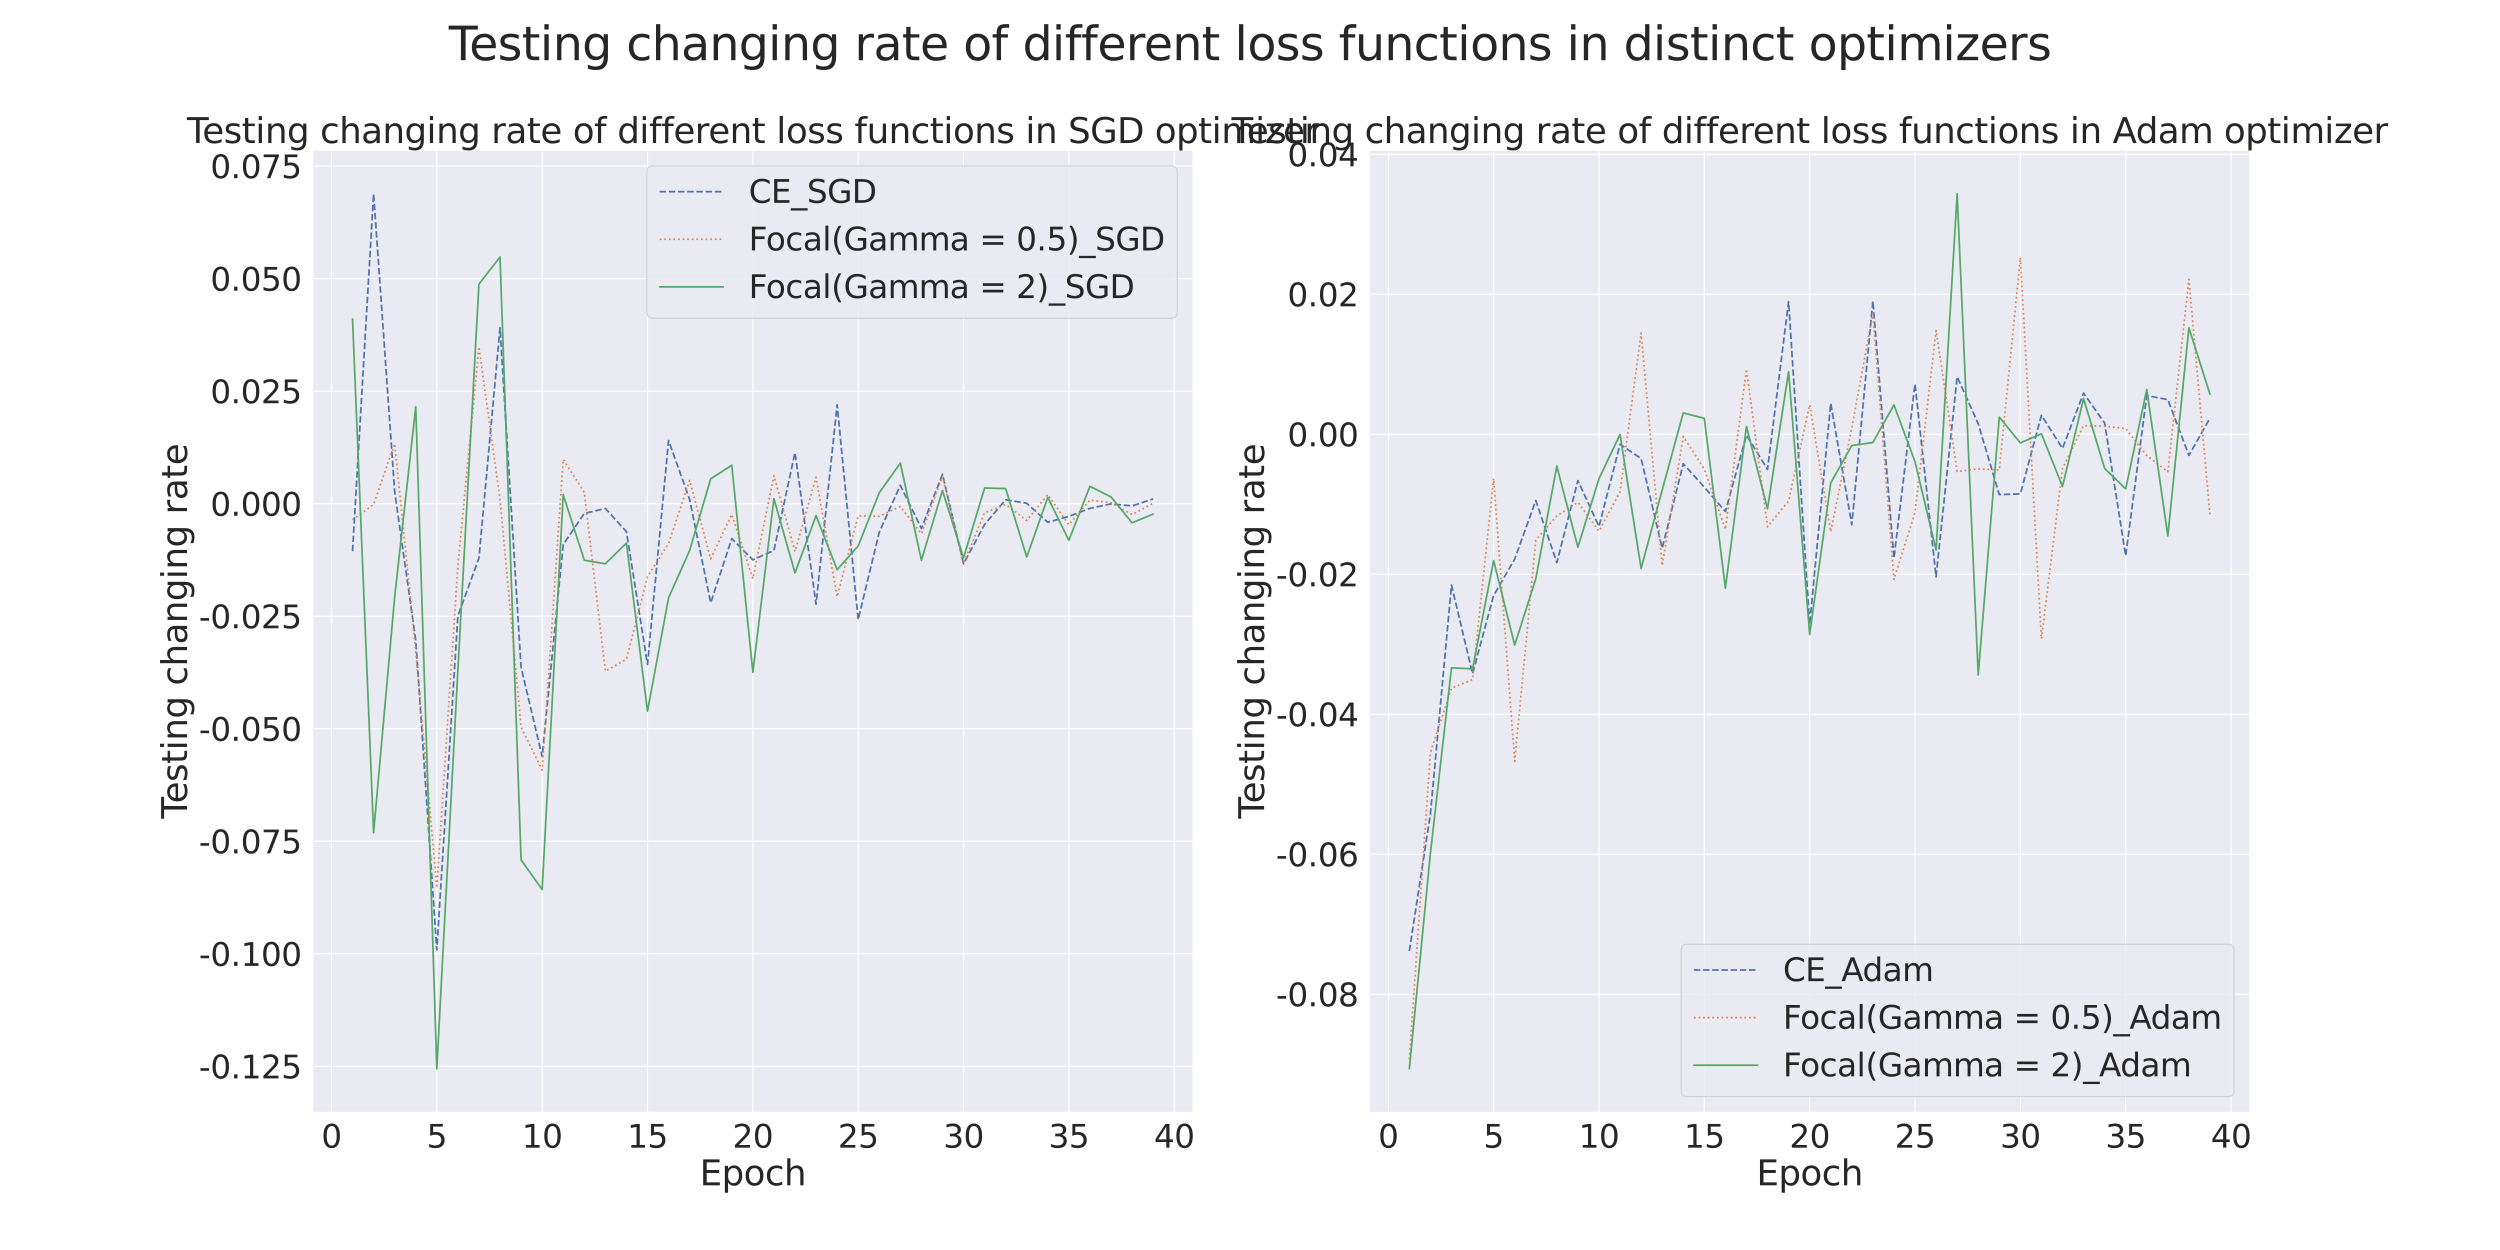 <?xml version="1.0" encoding="utf-8" standalone="no"?>
<!DOCTYPE svg PUBLIC "-//W3C//DTD SVG 1.1//EN"
  "http://www.w3.org/Graphics/SVG/1.1/DTD/svg11.dtd">
<svg xmlns:xlink="http://www.w3.org/1999/xlink" width="2160pt" height="1080pt" viewBox="0 0 2160 1080" xmlns="http://www.w3.org/2000/svg" version="1.1">
 <defs>
  <style type="text/css">*{stroke-linejoin: round; stroke-linecap: butt}</style>
 </defs>
 <g id="figure_1">
  <g id="patch_1">
   <path d="M 0 1080 
L 2160 1080 
L 2160 0 
L 0 0 
z
" style="fill: #ffffff"/>
  </g>
  <g id="axes_1">
   <g id="patch_2">
    <path d="M 270 961.2 
L 1030.909 961.2 
L 1030.909 129.6 
L 270 129.6 
z
" style="fill: #eaeaf2"/>
   </g>
   <g id="matplotlib.axis_1">
    <g id="xtick_1">
     <g id="line2d_1">
      <path d="M 286.383 961.2 
L 286.383 129.6 
" clip-path="url(#p10cb44ce99)" style="fill: none; stroke: #ffffff; stroke-linecap: round"/>
     </g>
     <g id="text_1">
      <!-- 0 -->
      <g style="fill: #262626" transform="translate(277.635 991.596) scale(0.275 -0.275)">
       <defs>
        <path id="DejaVuSans-30" d="M 2034 4250 
Q 1547 4250 1301 3770 
Q 1056 3291 1056 2328 
Q 1056 1369 1301 889 
Q 1547 409 2034 409 
Q 2525 409 2770 889 
Q 3016 1369 3016 2328 
Q 3016 3291 2770 3770 
Q 2525 4250 2034 4250 
z
M 2034 4750 
Q 2819 4750 3233 4129 
Q 3647 3509 3647 2328 
Q 3647 1150 3233 529 
Q 2819 -91 2034 -91 
Q 1250 -91 836 529 
Q 422 1150 422 2328 
Q 422 3509 836 4129 
Q 1250 4750 2034 4750 
z
" transform="scale(0.016)"/>
       </defs>
       <use xlink:href="#DejaVuSans-30"/>
      </g>
     </g>
    </g>
    <g id="xtick_2">
     <g id="line2d_2">
      <path d="M 377.401 961.2 
L 377.401 129.6 
" clip-path="url(#p10cb44ce99)" style="fill: none; stroke: #ffffff; stroke-linecap: round"/>
     </g>
     <g id="text_2">
      <!-- 5 -->
      <g style="fill: #262626" transform="translate(368.653 991.596) scale(0.275 -0.275)">
       <defs>
        <path id="DejaVuSans-35" d="M 691 4666 
L 3169 4666 
L 3169 4134 
L 1269 4134 
L 1269 2991 
Q 1406 3038 1543 3061 
Q 1681 3084 1819 3084 
Q 2600 3084 3056 2656 
Q 3513 2228 3513 1497 
Q 3513 744 3044 326 
Q 2575 -91 1722 -91 
Q 1428 -91 1123 -41 
Q 819 9 494 109 
L 494 744 
Q 775 591 1075 516 
Q 1375 441 1709 441 
Q 2250 441 2565 725 
Q 2881 1009 2881 1497 
Q 2881 1984 2565 2268 
Q 2250 2553 1709 2553 
Q 1456 2553 1204 2497 
Q 953 2441 691 2322 
L 691 4666 
z
" transform="scale(0.016)"/>
       </defs>
       <use xlink:href="#DejaVuSans-35"/>
      </g>
     </g>
    </g>
    <g id="xtick_3">
     <g id="line2d_3">
      <path d="M 468.419 961.2 
L 468.419 129.6 
" clip-path="url(#p10cb44ce99)" style="fill: none; stroke: #ffffff; stroke-linecap: round"/>
     </g>
     <g id="text_3">
      <!-- 10 -->
      <g style="fill: #262626" transform="translate(450.922 991.596) scale(0.275 -0.275)">
       <defs>
        <path id="DejaVuSans-31" d="M 794 531 
L 1825 531 
L 1825 4091 
L 703 3866 
L 703 4441 
L 1819 4666 
L 2450 4666 
L 2450 531 
L 3481 531 
L 3481 0 
L 794 0 
L 794 531 
z
" transform="scale(0.016)"/>
       </defs>
       <use xlink:href="#DejaVuSans-31"/>
       <use xlink:href="#DejaVuSans-30" x="63.623"/>
      </g>
     </g>
    </g>
    <g id="xtick_4">
     <g id="line2d_4">
      <path d="M 559.437 961.2 
L 559.437 129.6 
" clip-path="url(#p10cb44ce99)" style="fill: none; stroke: #ffffff; stroke-linecap: round"/>
     </g>
     <g id="text_4">
      <!-- 15 -->
      <g style="fill: #262626" transform="translate(541.94 991.596) scale(0.275 -0.275)">
       <use xlink:href="#DejaVuSans-31"/>
       <use xlink:href="#DejaVuSans-35" x="63.623"/>
      </g>
     </g>
    </g>
    <g id="xtick_5">
     <g id="line2d_5">
      <path d="M 650.455 961.2 
L 650.455 129.6 
" clip-path="url(#p10cb44ce99)" style="fill: none; stroke: #ffffff; stroke-linecap: round"/>
     </g>
     <g id="text_5">
      <!-- 20 -->
      <g style="fill: #262626" transform="translate(632.958 991.596) scale(0.275 -0.275)">
       <defs>
        <path id="DejaVuSans-32" d="M 1228 531 
L 3431 531 
L 3431 0 
L 469 0 
L 469 531 
Q 828 903 1448 1529 
Q 2069 2156 2228 2338 
Q 2531 2678 2651 2914 
Q 2772 3150 2772 3378 
Q 2772 3750 2511 3984 
Q 2250 4219 1831 4219 
Q 1534 4219 1204 4116 
Q 875 4013 500 3803 
L 500 4441 
Q 881 4594 1212 4672 
Q 1544 4750 1819 4750 
Q 2544 4750 2975 4387 
Q 3406 4025 3406 3419 
Q 3406 3131 3298 2873 
Q 3191 2616 2906 2266 
Q 2828 2175 2409 1742 
Q 1991 1309 1228 531 
z
" transform="scale(0.016)"/>
       </defs>
       <use xlink:href="#DejaVuSans-32"/>
       <use xlink:href="#DejaVuSans-30" x="63.623"/>
      </g>
     </g>
    </g>
    <g id="xtick_6">
     <g id="line2d_6">
      <path d="M 741.472 961.2 
L 741.472 129.6 
" clip-path="url(#p10cb44ce99)" style="fill: none; stroke: #ffffff; stroke-linecap: round"/>
     </g>
     <g id="text_6">
      <!-- 25 -->
      <g style="fill: #262626" transform="translate(723.976 991.596) scale(0.275 -0.275)">
       <use xlink:href="#DejaVuSans-32"/>
       <use xlink:href="#DejaVuSans-35" x="63.623"/>
      </g>
     </g>
    </g>
    <g id="xtick_7">
     <g id="line2d_7">
      <path d="M 832.49 961.2 
L 832.49 129.6 
" clip-path="url(#p10cb44ce99)" style="fill: none; stroke: #ffffff; stroke-linecap: round"/>
     </g>
     <g id="text_7">
      <!-- 30 -->
      <g style="fill: #262626" transform="translate(814.993 991.596) scale(0.275 -0.275)">
       <defs>
        <path id="DejaVuSans-33" d="M 2597 2516 
Q 3050 2419 3304 2112 
Q 3559 1806 3559 1356 
Q 3559 666 3084 287 
Q 2609 -91 1734 -91 
Q 1441 -91 1130 -33 
Q 819 25 488 141 
L 488 750 
Q 750 597 1062 519 
Q 1375 441 1716 441 
Q 2309 441 2620 675 
Q 2931 909 2931 1356 
Q 2931 1769 2642 2001 
Q 2353 2234 1838 2234 
L 1294 2234 
L 1294 2753 
L 1863 2753 
Q 2328 2753 2575 2939 
Q 2822 3125 2822 3475 
Q 2822 3834 2567 4026 
Q 2313 4219 1838 4219 
Q 1578 4219 1281 4162 
Q 984 4106 628 3988 
L 628 4550 
Q 988 4650 1302 4700 
Q 1616 4750 1894 4750 
Q 2613 4750 3031 4423 
Q 3450 4097 3450 3541 
Q 3450 3153 3228 2886 
Q 3006 2619 2597 2516 
z
" transform="scale(0.016)"/>
       </defs>
       <use xlink:href="#DejaVuSans-33"/>
       <use xlink:href="#DejaVuSans-30" x="63.623"/>
      </g>
     </g>
    </g>
    <g id="xtick_8">
     <g id="line2d_8">
      <path d="M 923.508 961.2 
L 923.508 129.6 
" clip-path="url(#p10cb44ce99)" style="fill: none; stroke: #ffffff; stroke-linecap: round"/>
     </g>
     <g id="text_8">
      <!-- 35 -->
      <g style="fill: #262626" transform="translate(906.011 991.596) scale(0.275 -0.275)">
       <use xlink:href="#DejaVuSans-33"/>
       <use xlink:href="#DejaVuSans-35" x="63.623"/>
      </g>
     </g>
    </g>
    <g id="xtick_9">
     <g id="line2d_9">
      <path d="M 1014.526 961.2 
L 1014.526 129.6 
" clip-path="url(#p10cb44ce99)" style="fill: none; stroke: #ffffff; stroke-linecap: round"/>
     </g>
     <g id="text_9">
      <!-- 40 -->
      <g style="fill: #262626" transform="translate(997.029 991.596) scale(0.275 -0.275)">
       <defs>
        <path id="DejaVuSans-34" d="M 2419 4116 
L 825 1625 
L 2419 1625 
L 2419 4116 
z
M 2253 4666 
L 3047 4666 
L 3047 1625 
L 3713 1625 
L 3713 1100 
L 3047 1100 
L 3047 0 
L 2419 0 
L 2419 1100 
L 313 1100 
L 313 1709 
L 2253 4666 
z
" transform="scale(0.016)"/>
       </defs>
       <use xlink:href="#DejaVuSans-34"/>
       <use xlink:href="#DejaVuSans-30" x="63.623"/>
      </g>
     </g>
    </g>
    <g id="text_10">
     <!-- Epoch -->
     <g style="fill: #262626" transform="translate(604.522 1024.11) scale(0.3 -0.3)">
      <defs>
       <path id="DejaVuSans-45" d="M 628 4666 
L 3578 4666 
L 3578 4134 
L 1259 4134 
L 1259 2753 
L 3481 2753 
L 3481 2222 
L 1259 2222 
L 1259 531 
L 3634 531 
L 3634 0 
L 628 0 
L 628 4666 
z
" transform="scale(0.016)"/>
       <path id="DejaVuSans-70" d="M 1159 525 
L 1159 -1331 
L 581 -1331 
L 581 3500 
L 1159 3500 
L 1159 2969 
Q 1341 3281 1617 3432 
Q 1894 3584 2278 3584 
Q 2916 3584 3314 3078 
Q 3713 2572 3713 1747 
Q 3713 922 3314 415 
Q 2916 -91 2278 -91 
Q 1894 -91 1617 61 
Q 1341 213 1159 525 
z
M 3116 1747 
Q 3116 2381 2855 2742 
Q 2594 3103 2138 3103 
Q 1681 3103 1420 2742 
Q 1159 2381 1159 1747 
Q 1159 1113 1420 752 
Q 1681 391 2138 391 
Q 2594 391 2855 752 
Q 3116 1113 3116 1747 
z
" transform="scale(0.016)"/>
       <path id="DejaVuSans-6f" d="M 1959 3097 
Q 1497 3097 1228 2736 
Q 959 2375 959 1747 
Q 959 1119 1226 758 
Q 1494 397 1959 397 
Q 2419 397 2687 759 
Q 2956 1122 2956 1747 
Q 2956 2369 2687 2733 
Q 2419 3097 1959 3097 
z
M 1959 3584 
Q 2709 3584 3137 3096 
Q 3566 2609 3566 1747 
Q 3566 888 3137 398 
Q 2709 -91 1959 -91 
Q 1206 -91 779 398 
Q 353 888 353 1747 
Q 353 2609 779 3096 
Q 1206 3584 1959 3584 
z
" transform="scale(0.016)"/>
       <path id="DejaVuSans-63" d="M 3122 3366 
L 3122 2828 
Q 2878 2963 2633 3030 
Q 2388 3097 2138 3097 
Q 1578 3097 1268 2742 
Q 959 2388 959 1747 
Q 959 1106 1268 751 
Q 1578 397 2138 397 
Q 2388 397 2633 464 
Q 2878 531 3122 666 
L 3122 134 
Q 2881 22 2623 -34 
Q 2366 -91 2075 -91 
Q 1284 -91 818 406 
Q 353 903 353 1747 
Q 353 2603 823 3093 
Q 1294 3584 2113 3584 
Q 2378 3584 2631 3529 
Q 2884 3475 3122 3366 
z
" transform="scale(0.016)"/>
       <path id="DejaVuSans-68" d="M 3513 2113 
L 3513 0 
L 2938 0 
L 2938 2094 
Q 2938 2591 2744 2837 
Q 2550 3084 2163 3084 
Q 1697 3084 1428 2787 
Q 1159 2491 1159 1978 
L 1159 0 
L 581 0 
L 581 4863 
L 1159 4863 
L 1159 2956 
Q 1366 3272 1645 3428 
Q 1925 3584 2291 3584 
Q 2894 3584 3203 3211 
Q 3513 2838 3513 2113 
z
" transform="scale(0.016)"/>
      </defs>
      <use xlink:href="#DejaVuSans-45"/>
      <use xlink:href="#DejaVuSans-70" x="63.184"/>
      <use xlink:href="#DejaVuSans-6f" x="126.66"/>
      <use xlink:href="#DejaVuSans-63" x="187.842"/>
      <use xlink:href="#DejaVuSans-68" x="242.822"/>
     </g>
    </g>
   </g>
   <g id="matplotlib.axis_2">
    <g id="ytick_1">
     <g id="line2d_10">
      <path d="M 270 921.288 
L 1030.909 921.288 
" clip-path="url(#p10cb44ce99)" style="fill: none; stroke: #ffffff; stroke-linecap: round"/>
     </g>
     <g id="text_11">
      <!-- -0.125 -->
      <g style="fill: #262626" transform="translate(171.851 931.736) scale(0.275 -0.275)">
       <defs>
        <path id="DejaVuSans-2d" d="M 313 2009 
L 1997 2009 
L 1997 1497 
L 313 1497 
L 313 2009 
z
" transform="scale(0.016)"/>
        <path id="DejaVuSans-2e" d="M 684 794 
L 1344 794 
L 1344 0 
L 684 0 
L 684 794 
z
" transform="scale(0.016)"/>
       </defs>
       <use xlink:href="#DejaVuSans-2d"/>
       <use xlink:href="#DejaVuSans-30" x="36.084"/>
       <use xlink:href="#DejaVuSans-2e" x="99.707"/>
       <use xlink:href="#DejaVuSans-31" x="131.494"/>
       <use xlink:href="#DejaVuSans-32" x="195.117"/>
       <use xlink:href="#DejaVuSans-35" x="258.74"/>
      </g>
     </g>
    </g>
    <g id="ytick_2">
     <g id="line2d_11">
      <path d="M 270 824.066 
L 1030.909 824.066 
" clip-path="url(#p10cb44ce99)" style="fill: none; stroke: #ffffff; stroke-linecap: round"/>
     </g>
     <g id="text_12">
      <!-- -0.100 -->
      <g style="fill: #262626" transform="translate(171.851 834.514) scale(0.275 -0.275)">
       <use xlink:href="#DejaVuSans-2d"/>
       <use xlink:href="#DejaVuSans-30" x="36.084"/>
       <use xlink:href="#DejaVuSans-2e" x="99.707"/>
       <use xlink:href="#DejaVuSans-31" x="131.494"/>
       <use xlink:href="#DejaVuSans-30" x="195.117"/>
       <use xlink:href="#DejaVuSans-30" x="258.74"/>
      </g>
     </g>
    </g>
    <g id="ytick_3">
     <g id="line2d_12">
      <path d="M 270 726.845 
L 1030.909 726.845 
" clip-path="url(#p10cb44ce99)" style="fill: none; stroke: #ffffff; stroke-linecap: round"/>
     </g>
     <g id="text_13">
      <!-- -0.075 -->
      <g style="fill: #262626" transform="translate(171.851 737.293) scale(0.275 -0.275)">
       <defs>
        <path id="DejaVuSans-37" d="M 525 4666 
L 3525 4666 
L 3525 4397 
L 1831 0 
L 1172 0 
L 2766 4134 
L 525 4134 
L 525 4666 
z
" transform="scale(0.016)"/>
       </defs>
       <use xlink:href="#DejaVuSans-2d"/>
       <use xlink:href="#DejaVuSans-30" x="36.084"/>
       <use xlink:href="#DejaVuSans-2e" x="99.707"/>
       <use xlink:href="#DejaVuSans-30" x="131.494"/>
       <use xlink:href="#DejaVuSans-37" x="195.117"/>
       <use xlink:href="#DejaVuSans-35" x="258.74"/>
      </g>
     </g>
    </g>
    <g id="ytick_4">
     <g id="line2d_13">
      <path d="M 270 629.623 
L 1030.909 629.623 
" clip-path="url(#p10cb44ce99)" style="fill: none; stroke: #ffffff; stroke-linecap: round"/>
     </g>
     <g id="text_14">
      <!-- -0.050 -->
      <g style="fill: #262626" transform="translate(171.851 640.071) scale(0.275 -0.275)">
       <use xlink:href="#DejaVuSans-2d"/>
       <use xlink:href="#DejaVuSans-30" x="36.084"/>
       <use xlink:href="#DejaVuSans-2e" x="99.707"/>
       <use xlink:href="#DejaVuSans-30" x="131.494"/>
       <use xlink:href="#DejaVuSans-35" x="195.117"/>
       <use xlink:href="#DejaVuSans-30" x="258.74"/>
      </g>
     </g>
    </g>
    <g id="ytick_5">
     <g id="line2d_14">
      <path d="M 270 532.402 
L 1030.909 532.402 
" clip-path="url(#p10cb44ce99)" style="fill: none; stroke: #ffffff; stroke-linecap: round"/>
     </g>
     <g id="text_15">
      <!-- -0.025 -->
      <g style="fill: #262626" transform="translate(171.851 542.85) scale(0.275 -0.275)">
       <use xlink:href="#DejaVuSans-2d"/>
       <use xlink:href="#DejaVuSans-30" x="36.084"/>
       <use xlink:href="#DejaVuSans-2e" x="99.707"/>
       <use xlink:href="#DejaVuSans-30" x="131.494"/>
       <use xlink:href="#DejaVuSans-32" x="195.117"/>
       <use xlink:href="#DejaVuSans-35" x="258.74"/>
      </g>
     </g>
    </g>
    <g id="ytick_6">
     <g id="line2d_15">
      <path d="M 270 435.18 
L 1030.909 435.18 
" clip-path="url(#p10cb44ce99)" style="fill: none; stroke: #ffffff; stroke-linecap: round"/>
     </g>
     <g id="text_16">
      <!-- 0.000 -->
      <g style="fill: #262626" transform="translate(181.773 445.628) scale(0.275 -0.275)">
       <use xlink:href="#DejaVuSans-30"/>
       <use xlink:href="#DejaVuSans-2e" x="63.623"/>
       <use xlink:href="#DejaVuSans-30" x="95.41"/>
       <use xlink:href="#DejaVuSans-30" x="159.033"/>
       <use xlink:href="#DejaVuSans-30" x="222.656"/>
      </g>
     </g>
    </g>
    <g id="ytick_7">
     <g id="line2d_16">
      <path d="M 270 337.959 
L 1030.909 337.959 
" clip-path="url(#p10cb44ce99)" style="fill: none; stroke: #ffffff; stroke-linecap: round"/>
     </g>
     <g id="text_17">
      <!-- 0.025 -->
      <g style="fill: #262626" transform="translate(181.773 348.407) scale(0.275 -0.275)">
       <use xlink:href="#DejaVuSans-30"/>
       <use xlink:href="#DejaVuSans-2e" x="63.623"/>
       <use xlink:href="#DejaVuSans-30" x="95.41"/>
       <use xlink:href="#DejaVuSans-32" x="159.033"/>
       <use xlink:href="#DejaVuSans-35" x="222.656"/>
      </g>
     </g>
    </g>
    <g id="ytick_8">
     <g id="line2d_17">
      <path d="M 270 240.737 
L 1030.909 240.737 
" clip-path="url(#p10cb44ce99)" style="fill: none; stroke: #ffffff; stroke-linecap: round"/>
     </g>
     <g id="text_18">
      <!-- 0.050 -->
      <g style="fill: #262626" transform="translate(181.773 251.185) scale(0.275 -0.275)">
       <use xlink:href="#DejaVuSans-30"/>
       <use xlink:href="#DejaVuSans-2e" x="63.623"/>
       <use xlink:href="#DejaVuSans-30" x="95.41"/>
       <use xlink:href="#DejaVuSans-35" x="159.033"/>
       <use xlink:href="#DejaVuSans-30" x="222.656"/>
      </g>
     </g>
    </g>
    <g id="ytick_9">
     <g id="line2d_18">
      <path d="M 270 143.516 
L 1030.909 143.516 
" clip-path="url(#p10cb44ce99)" style="fill: none; stroke: #ffffff; stroke-linecap: round"/>
     </g>
     <g id="text_19">
      <!-- 0.075 -->
      <g style="fill: #262626" transform="translate(181.773 153.964) scale(0.275 -0.275)">
       <use xlink:href="#DejaVuSans-30"/>
       <use xlink:href="#DejaVuSans-2e" x="63.623"/>
       <use xlink:href="#DejaVuSans-30" x="95.41"/>
       <use xlink:href="#DejaVuSans-37" x="159.033"/>
       <use xlink:href="#DejaVuSans-35" x="222.656"/>
      </g>
     </g>
    </g>
    <g id="text_20">
     <!-- Testing changing rate -->
     <g style="fill: #262626" transform="translate(161.612 707.306) rotate(-90) scale(0.3 -0.3)">
      <defs>
       <path id="DejaVuSans-54" d="M -19 4666 
L 3928 4666 
L 3928 4134 
L 2272 4134 
L 2272 0 
L 1638 0 
L 1638 4134 
L -19 4134 
L -19 4666 
z
" transform="scale(0.016)"/>
       <path id="DejaVuSans-65" d="M 3597 1894 
L 3597 1613 
L 953 1613 
Q 991 1019 1311 708 
Q 1631 397 2203 397 
Q 2534 397 2845 478 
Q 3156 559 3463 722 
L 3463 178 
Q 3153 47 2828 -22 
Q 2503 -91 2169 -91 
Q 1331 -91 842 396 
Q 353 884 353 1716 
Q 353 2575 817 3079 
Q 1281 3584 2069 3584 
Q 2775 3584 3186 3129 
Q 3597 2675 3597 1894 
z
M 3022 2063 
Q 3016 2534 2758 2815 
Q 2500 3097 2075 3097 
Q 1594 3097 1305 2825 
Q 1016 2553 972 2059 
L 3022 2063 
z
" transform="scale(0.016)"/>
       <path id="DejaVuSans-73" d="M 2834 3397 
L 2834 2853 
Q 2591 2978 2328 3040 
Q 2066 3103 1784 3103 
Q 1356 3103 1142 2972 
Q 928 2841 928 2578 
Q 928 2378 1081 2264 
Q 1234 2150 1697 2047 
L 1894 2003 
Q 2506 1872 2764 1633 
Q 3022 1394 3022 966 
Q 3022 478 2636 193 
Q 2250 -91 1575 -91 
Q 1294 -91 989 -36 
Q 684 19 347 128 
L 347 722 
Q 666 556 975 473 
Q 1284 391 1588 391 
Q 1994 391 2212 530 
Q 2431 669 2431 922 
Q 2431 1156 2273 1281 
Q 2116 1406 1581 1522 
L 1381 1569 
Q 847 1681 609 1914 
Q 372 2147 372 2553 
Q 372 3047 722 3315 
Q 1072 3584 1716 3584 
Q 2034 3584 2315 3537 
Q 2597 3491 2834 3397 
z
" transform="scale(0.016)"/>
       <path id="DejaVuSans-74" d="M 1172 4494 
L 1172 3500 
L 2356 3500 
L 2356 3053 
L 1172 3053 
L 1172 1153 
Q 1172 725 1289 603 
Q 1406 481 1766 481 
L 2356 481 
L 2356 0 
L 1766 0 
Q 1100 0 847 248 
Q 594 497 594 1153 
L 594 3053 
L 172 3053 
L 172 3500 
L 594 3500 
L 594 4494 
L 1172 4494 
z
" transform="scale(0.016)"/>
       <path id="DejaVuSans-69" d="M 603 3500 
L 1178 3500 
L 1178 0 
L 603 0 
L 603 3500 
z
M 603 4863 
L 1178 4863 
L 1178 4134 
L 603 4134 
L 603 4863 
z
" transform="scale(0.016)"/>
       <path id="DejaVuSans-6e" d="M 3513 2113 
L 3513 0 
L 2938 0 
L 2938 2094 
Q 2938 2591 2744 2837 
Q 2550 3084 2163 3084 
Q 1697 3084 1428 2787 
Q 1159 2491 1159 1978 
L 1159 0 
L 581 0 
L 581 3500 
L 1159 3500 
L 1159 2956 
Q 1366 3272 1645 3428 
Q 1925 3584 2291 3584 
Q 2894 3584 3203 3211 
Q 3513 2838 3513 2113 
z
" transform="scale(0.016)"/>
       <path id="DejaVuSans-67" d="M 2906 1791 
Q 2906 2416 2648 2759 
Q 2391 3103 1925 3103 
Q 1463 3103 1205 2759 
Q 947 2416 947 1791 
Q 947 1169 1205 825 
Q 1463 481 1925 481 
Q 2391 481 2648 825 
Q 2906 1169 2906 1791 
z
M 3481 434 
Q 3481 -459 3084 -895 
Q 2688 -1331 1869 -1331 
Q 1566 -1331 1297 -1286 
Q 1028 -1241 775 -1147 
L 775 -588 
Q 1028 -725 1275 -790 
Q 1522 -856 1778 -856 
Q 2344 -856 2625 -561 
Q 2906 -266 2906 331 
L 2906 616 
Q 2728 306 2450 153 
Q 2172 0 1784 0 
Q 1141 0 747 490 
Q 353 981 353 1791 
Q 353 2603 747 3093 
Q 1141 3584 1784 3584 
Q 2172 3584 2450 3431 
Q 2728 3278 2906 2969 
L 2906 3500 
L 3481 3500 
L 3481 434 
z
" transform="scale(0.016)"/>
       <path id="DejaVuSans-20" transform="scale(0.016)"/>
       <path id="DejaVuSans-61" d="M 2194 1759 
Q 1497 1759 1228 1600 
Q 959 1441 959 1056 
Q 959 750 1161 570 
Q 1363 391 1709 391 
Q 2188 391 2477 730 
Q 2766 1069 2766 1631 
L 2766 1759 
L 2194 1759 
z
M 3341 1997 
L 3341 0 
L 2766 0 
L 2766 531 
Q 2569 213 2275 61 
Q 1981 -91 1556 -91 
Q 1019 -91 701 211 
Q 384 513 384 1019 
Q 384 1609 779 1909 
Q 1175 2209 1959 2209 
L 2766 2209 
L 2766 2266 
Q 2766 2663 2505 2880 
Q 2244 3097 1772 3097 
Q 1472 3097 1187 3025 
Q 903 2953 641 2809 
L 641 3341 
Q 956 3463 1253 3523 
Q 1550 3584 1831 3584 
Q 2591 3584 2966 3190 
Q 3341 2797 3341 1997 
z
" transform="scale(0.016)"/>
       <path id="DejaVuSans-72" d="M 2631 2963 
Q 2534 3019 2420 3045 
Q 2306 3072 2169 3072 
Q 1681 3072 1420 2755 
Q 1159 2438 1159 1844 
L 1159 0 
L 581 0 
L 581 3500 
L 1159 3500 
L 1159 2956 
Q 1341 3275 1631 3429 
Q 1922 3584 2338 3584 
Q 2397 3584 2469 3576 
Q 2541 3569 2628 3553 
L 2631 2963 
z
" transform="scale(0.016)"/>
      </defs>
      <use xlink:href="#DejaVuSans-54"/>
      <use xlink:href="#DejaVuSans-65" x="44.084"/>
      <use xlink:href="#DejaVuSans-73" x="105.607"/>
      <use xlink:href="#DejaVuSans-74" x="157.707"/>
      <use xlink:href="#DejaVuSans-69" x="196.916"/>
      <use xlink:href="#DejaVuSans-6e" x="224.699"/>
      <use xlink:href="#DejaVuSans-67" x="288.078"/>
      <use xlink:href="#DejaVuSans-20" x="351.555"/>
      <use xlink:href="#DejaVuSans-63" x="383.342"/>
      <use xlink:href="#DejaVuSans-68" x="438.322"/>
      <use xlink:href="#DejaVuSans-61" x="501.701"/>
      <use xlink:href="#DejaVuSans-6e" x="562.98"/>
      <use xlink:href="#DejaVuSans-67" x="626.359"/>
      <use xlink:href="#DejaVuSans-69" x="689.836"/>
      <use xlink:href="#DejaVuSans-6e" x="717.619"/>
      <use xlink:href="#DejaVuSans-67" x="780.998"/>
      <use xlink:href="#DejaVuSans-20" x="844.475"/>
      <use xlink:href="#DejaVuSans-72" x="876.262"/>
      <use xlink:href="#DejaVuSans-61" x="917.375"/>
      <use xlink:href="#DejaVuSans-74" x="978.654"/>
      <use xlink:href="#DejaVuSans-65" x="1017.863"/>
     </g>
    </g>
   </g>
   <g id="PolyCollection_1"/>
   <g id="PolyCollection_2"/>
   <g id="PolyCollection_3"/>
   <g id="line2d_19">
    <path d="M 304.587 476.235 
L 322.79 167.4 
L 340.994 424.738 
L 359.197 553.19 
L 377.401 820.816 
L 395.605 532.131 
L 413.808 482.236 
L 432.012 283.297 
L 450.215 576.611 
L 468.419 653.605 
L 486.622 470.444 
L 504.826 443.603 
L 523.03 439.32 
L 541.233 459.31 
L 559.437 574.082 
L 577.64 380.572 
L 595.844 431.616 
L 614.047 520.872 
L 632.251 465.31 
L 650.455 483.694 
L 668.658 475.605 
L 686.862 391.006 
L 705.065 522.063 
L 723.269 349.725 
L 741.472 535.346 
L 759.676 459.822 
L 777.88 419.286 
L 796.083 456.564 
L 814.287 409.799 
L 832.49 487.165 
L 850.694 453.101 
L 868.897 431.789 
L 887.101 434.851 
L 905.304 451.232 
L 923.508 446.16 
L 941.712 439.213 
L 959.915 435.323 
L 978.119 437.117 
L 996.322 431.064 
" clip-path="url(#p10cb44ce99)" style="fill: none; stroke-dasharray: 5.55,2.4; stroke-dashoffset: 0; stroke: #4c72b0; stroke-width: 1.5"/>
   </g>
   <g id="line2d_20">
    <path d="M 304.587 449.101 
L 322.79 435.877 
L 340.994 383.284 
L 359.197 561.79 
L 377.401 767.14 
L 395.605 488.753 
L 413.808 299.584 
L 432.012 431.532 
L 450.215 628.36 
L 468.419 665.261 
L 486.622 396.911 
L 504.826 425.36 
L 523.03 579.945 
L 541.233 569.568 
L 559.437 498.254 
L 577.64 469.619 
L 595.844 415.091 
L 614.047 482.86 
L 632.251 444.37 
L 650.455 499.974 
L 668.658 410.962 
L 686.862 476.439 
L 705.065 412.312 
L 723.269 515.632 
L 741.472 445.742 
L 759.676 446.08 
L 777.88 437.611 
L 796.083 461.222 
L 814.287 411.595 
L 832.49 486.882 
L 850.694 443.093 
L 868.897 435.78 
L 887.101 449.674 
L 905.304 427.341 
L 923.508 453.429 
L 941.712 432.049 
L 959.915 434.376 
L 978.119 444.58 
L 996.322 434.804 
" clip-path="url(#p10cb44ce99)" style="fill: none; stroke-dasharray: 1.5,2.475; stroke-dashoffset: 0; stroke: #dd8452; stroke-width: 1.5"/>
   </g>
   <g id="line2d_21">
    <path d="M 304.587 275.655 
L 322.79 719.383 
L 340.994 515.843 
L 359.197 351.565 
L 377.401 923.4 
L 395.605 578.985 
L 413.808 245.441 
L 432.012 222.045 
L 450.215 742.959 
L 468.419 768.54 
L 486.622 427.347 
L 504.826 484.031 
L 523.03 487.11 
L 541.233 469.217 
L 559.437 614.455 
L 577.64 516.582 
L 595.844 475.665 
L 614.047 413.686 
L 632.251 401.966 
L 650.455 580.78 
L 668.658 430.884 
L 686.862 495.022 
L 705.065 445.514 
L 723.269 492.228 
L 741.472 471.691 
L 759.676 425.769 
L 777.88 400.078 
L 796.083 484.058 
L 814.287 423.765 
L 832.49 482.052 
L 850.694 421.613 
L 868.897 422.162 
L 887.101 481.279 
L 905.304 429.692 
L 923.508 466.813 
L 941.712 420.236 
L 959.915 429.352 
L 978.119 451.699 
L 996.322 444.139 
" clip-path="url(#p10cb44ce99)" style="fill: none; stroke: #55a868; stroke-width: 1.5; stroke-linecap: round"/>
   </g>
   <g id="patch_3">
    <path d="M 270 961.2 
L 270 129.6 
" style="fill: none; stroke: #ffffff; stroke-width: 1.25; stroke-linejoin: miter; stroke-linecap: square"/>
   </g>
   <g id="patch_4">
    <path d="M 1030.909 961.2 
L 1030.909 129.6 
" style="fill: none; stroke: #ffffff; stroke-width: 1.25; stroke-linejoin: miter; stroke-linecap: square"/>
   </g>
   <g id="patch_5">
    <path d="M 270 961.2 
L 1030.909 961.2 
" style="fill: none; stroke: #ffffff; stroke-width: 1.25; stroke-linejoin: miter; stroke-linecap: square"/>
   </g>
   <g id="patch_6">
    <path d="M 270 129.6 
L 1030.909 129.6 
" style="fill: none; stroke: #ffffff; stroke-width: 1.25; stroke-linejoin: miter; stroke-linecap: square"/>
   </g>
   <g id="text_21">
    <!-- Testing changing rate of different loss functions in SGD optimizer -->
    <g style="fill: #262626" transform="translate(161.569 123.6) scale(0.3 -0.3)">
     <defs>
      <path id="DejaVuSans-66" d="M 2375 4863 
L 2375 4384 
L 1825 4384 
Q 1516 4384 1395 4259 
Q 1275 4134 1275 3809 
L 1275 3500 
L 2222 3500 
L 2222 3053 
L 1275 3053 
L 1275 0 
L 697 0 
L 697 3053 
L 147 3053 
L 147 3500 
L 697 3500 
L 697 3744 
Q 697 4328 969 4595 
Q 1241 4863 1831 4863 
L 2375 4863 
z
" transform="scale(0.016)"/>
      <path id="DejaVuSans-64" d="M 2906 2969 
L 2906 4863 
L 3481 4863 
L 3481 0 
L 2906 0 
L 2906 525 
Q 2725 213 2448 61 
Q 2172 -91 1784 -91 
Q 1150 -91 751 415 
Q 353 922 353 1747 
Q 353 2572 751 3078 
Q 1150 3584 1784 3584 
Q 2172 3584 2448 3432 
Q 2725 3281 2906 2969 
z
M 947 1747 
Q 947 1113 1208 752 
Q 1469 391 1925 391 
Q 2381 391 2643 752 
Q 2906 1113 2906 1747 
Q 2906 2381 2643 2742 
Q 2381 3103 1925 3103 
Q 1469 3103 1208 2742 
Q 947 2381 947 1747 
z
" transform="scale(0.016)"/>
      <path id="DejaVuSans-6c" d="M 603 4863 
L 1178 4863 
L 1178 0 
L 603 0 
L 603 4863 
z
" transform="scale(0.016)"/>
      <path id="DejaVuSans-75" d="M 544 1381 
L 544 3500 
L 1119 3500 
L 1119 1403 
Q 1119 906 1312 657 
Q 1506 409 1894 409 
Q 2359 409 2629 706 
Q 2900 1003 2900 1516 
L 2900 3500 
L 3475 3500 
L 3475 0 
L 2900 0 
L 2900 538 
Q 2691 219 2414 64 
Q 2138 -91 1772 -91 
Q 1169 -91 856 284 
Q 544 659 544 1381 
z
M 1991 3584 
L 1991 3584 
z
" transform="scale(0.016)"/>
      <path id="DejaVuSans-53" d="M 3425 4513 
L 3425 3897 
Q 3066 4069 2747 4153 
Q 2428 4238 2131 4238 
Q 1616 4238 1336 4038 
Q 1056 3838 1056 3469 
Q 1056 3159 1242 3001 
Q 1428 2844 1947 2747 
L 2328 2669 
Q 3034 2534 3370 2195 
Q 3706 1856 3706 1288 
Q 3706 609 3251 259 
Q 2797 -91 1919 -91 
Q 1588 -91 1214 -16 
Q 841 59 441 206 
L 441 856 
Q 825 641 1194 531 
Q 1563 422 1919 422 
Q 2459 422 2753 634 
Q 3047 847 3047 1241 
Q 3047 1584 2836 1778 
Q 2625 1972 2144 2069 
L 1759 2144 
Q 1053 2284 737 2584 
Q 422 2884 422 3419 
Q 422 4038 858 4394 
Q 1294 4750 2059 4750 
Q 2388 4750 2728 4690 
Q 3069 4631 3425 4513 
z
" transform="scale(0.016)"/>
      <path id="DejaVuSans-47" d="M 3809 666 
L 3809 1919 
L 2778 1919 
L 2778 2438 
L 4434 2438 
L 4434 434 
Q 4069 175 3628 42 
Q 3188 -91 2688 -91 
Q 1594 -91 976 548 
Q 359 1188 359 2328 
Q 359 3472 976 4111 
Q 1594 4750 2688 4750 
Q 3144 4750 3555 4637 
Q 3966 4525 4313 4306 
L 4313 3634 
Q 3963 3931 3569 4081 
Q 3175 4231 2741 4231 
Q 1884 4231 1454 3753 
Q 1025 3275 1025 2328 
Q 1025 1384 1454 906 
Q 1884 428 2741 428 
Q 3075 428 3337 486 
Q 3600 544 3809 666 
z
" transform="scale(0.016)"/>
      <path id="DejaVuSans-44" d="M 1259 4147 
L 1259 519 
L 2022 519 
Q 2988 519 3436 956 
Q 3884 1394 3884 2338 
Q 3884 3275 3436 3711 
Q 2988 4147 2022 4147 
L 1259 4147 
z
M 628 4666 
L 1925 4666 
Q 3281 4666 3915 4102 
Q 4550 3538 4550 2338 
Q 4550 1131 3912 565 
Q 3275 0 1925 0 
L 628 0 
L 628 4666 
z
" transform="scale(0.016)"/>
      <path id="DejaVuSans-6d" d="M 3328 2828 
Q 3544 3216 3844 3400 
Q 4144 3584 4550 3584 
Q 5097 3584 5394 3201 
Q 5691 2819 5691 2113 
L 5691 0 
L 5113 0 
L 5113 2094 
Q 5113 2597 4934 2840 
Q 4756 3084 4391 3084 
Q 3944 3084 3684 2787 
Q 3425 2491 3425 1978 
L 3425 0 
L 2847 0 
L 2847 2094 
Q 2847 2600 2669 2842 
Q 2491 3084 2119 3084 
Q 1678 3084 1418 2786 
Q 1159 2488 1159 1978 
L 1159 0 
L 581 0 
L 581 3500 
L 1159 3500 
L 1159 2956 
Q 1356 3278 1631 3431 
Q 1906 3584 2284 3584 
Q 2666 3584 2933 3390 
Q 3200 3197 3328 2828 
z
" transform="scale(0.016)"/>
      <path id="DejaVuSans-7a" d="M 353 3500 
L 3084 3500 
L 3084 2975 
L 922 459 
L 3084 459 
L 3084 0 
L 275 0 
L 275 525 
L 2438 3041 
L 353 3041 
L 353 3500 
z
" transform="scale(0.016)"/>
     </defs>
     <use xlink:href="#DejaVuSans-54"/>
     <use xlink:href="#DejaVuSans-65" x="44.084"/>
     <use xlink:href="#DejaVuSans-73" x="105.607"/>
     <use xlink:href="#DejaVuSans-74" x="157.707"/>
     <use xlink:href="#DejaVuSans-69" x="196.916"/>
     <use xlink:href="#DejaVuSans-6e" x="224.699"/>
     <use xlink:href="#DejaVuSans-67" x="288.078"/>
     <use xlink:href="#DejaVuSans-20" x="351.555"/>
     <use xlink:href="#DejaVuSans-63" x="383.342"/>
     <use xlink:href="#DejaVuSans-68" x="438.322"/>
     <use xlink:href="#DejaVuSans-61" x="501.701"/>
     <use xlink:href="#DejaVuSans-6e" x="562.98"/>
     <use xlink:href="#DejaVuSans-67" x="626.359"/>
     <use xlink:href="#DejaVuSans-69" x="689.836"/>
     <use xlink:href="#DejaVuSans-6e" x="717.619"/>
     <use xlink:href="#DejaVuSans-67" x="780.998"/>
     <use xlink:href="#DejaVuSans-20" x="844.475"/>
     <use xlink:href="#DejaVuSans-72" x="876.262"/>
     <use xlink:href="#DejaVuSans-61" x="917.375"/>
     <use xlink:href="#DejaVuSans-74" x="978.654"/>
     <use xlink:href="#DejaVuSans-65" x="1017.863"/>
     <use xlink:href="#DejaVuSans-20" x="1079.387"/>
     <use xlink:href="#DejaVuSans-6f" x="1111.174"/>
     <use xlink:href="#DejaVuSans-66" x="1172.355"/>
     <use xlink:href="#DejaVuSans-20" x="1207.561"/>
     <use xlink:href="#DejaVuSans-64" x="1239.348"/>
     <use xlink:href="#DejaVuSans-69" x="1302.824"/>
     <use xlink:href="#DejaVuSans-66" x="1330.607"/>
     <use xlink:href="#DejaVuSans-66" x="1365.812"/>
     <use xlink:href="#DejaVuSans-65" x="1401.018"/>
     <use xlink:href="#DejaVuSans-72" x="1462.541"/>
     <use xlink:href="#DejaVuSans-65" x="1501.404"/>
     <use xlink:href="#DejaVuSans-6e" x="1562.928"/>
     <use xlink:href="#DejaVuSans-74" x="1626.307"/>
     <use xlink:href="#DejaVuSans-20" x="1665.516"/>
     <use xlink:href="#DejaVuSans-6c" x="1697.303"/>
     <use xlink:href="#DejaVuSans-6f" x="1725.086"/>
     <use xlink:href="#DejaVuSans-73" x="1786.268"/>
     <use xlink:href="#DejaVuSans-73" x="1838.367"/>
     <use xlink:href="#DejaVuSans-20" x="1890.467"/>
     <use xlink:href="#DejaVuSans-66" x="1922.254"/>
     <use xlink:href="#DejaVuSans-75" x="1957.459"/>
     <use xlink:href="#DejaVuSans-6e" x="2020.838"/>
     <use xlink:href="#DejaVuSans-63" x="2084.217"/>
     <use xlink:href="#DejaVuSans-74" x="2139.197"/>
     <use xlink:href="#DejaVuSans-69" x="2178.406"/>
     <use xlink:href="#DejaVuSans-6f" x="2206.189"/>
     <use xlink:href="#DejaVuSans-6e" x="2267.371"/>
     <use xlink:href="#DejaVuSans-73" x="2330.75"/>
     <use xlink:href="#DejaVuSans-20" x="2382.85"/>
     <use xlink:href="#DejaVuSans-69" x="2414.637"/>
     <use xlink:href="#DejaVuSans-6e" x="2442.42"/>
     <use xlink:href="#DejaVuSans-20" x="2505.799"/>
     <use xlink:href="#DejaVuSans-53" x="2537.586"/>
     <use xlink:href="#DejaVuSans-47" x="2601.062"/>
     <use xlink:href="#DejaVuSans-44" x="2678.553"/>
     <use xlink:href="#DejaVuSans-20" x="2755.555"/>
     <use xlink:href="#DejaVuSans-6f" x="2787.342"/>
     <use xlink:href="#DejaVuSans-70" x="2848.523"/>
     <use xlink:href="#DejaVuSans-74" x="2912"/>
     <use xlink:href="#DejaVuSans-69" x="2951.209"/>
     <use xlink:href="#DejaVuSans-6d" x="2978.992"/>
     <use xlink:href="#DejaVuSans-69" x="3076.404"/>
     <use xlink:href="#DejaVuSans-7a" x="3104.188"/>
     <use xlink:href="#DejaVuSans-65" x="3156.678"/>
     <use xlink:href="#DejaVuSans-72" x="3218.201"/>
    </g>
   </g>
   <g id="legend_1">
    <g id="patch_7">
     <path d="M 564.406 274.989 
L 1011.659 274.989 
Q 1017.159 274.989 1017.159 269.489 
L 1017.159 148.85 
Q 1017.159 143.35 1011.659 143.35 
L 564.406 143.35 
Q 558.906 143.35 558.906 148.85 
L 558.906 269.489 
Q 558.906 274.989 564.406 274.989 
z
" style="fill: #eaeaf2; opacity: 0.8; stroke: #cccccc; stroke-linejoin: miter"/>
    </g>
    <g id="line2d_22">
     <path d="M 569.906 165.621 
L 597.406 165.621 
L 624.906 165.621 
" style="fill: none; stroke-dasharray: 5.55,2.4; stroke-dashoffset: 0; stroke: #4c72b0; stroke-width: 1.5"/>
    </g>
    <g id="text_22">
     <!-- CE_SGD -->
     <g style="fill: #262626" transform="translate(646.906 175.246) scale(0.275 -0.275)">
      <defs>
       <path id="DejaVuSans-43" d="M 4122 4306 
L 4122 3641 
Q 3803 3938 3442 4084 
Q 3081 4231 2675 4231 
Q 1875 4231 1450 3742 
Q 1025 3253 1025 2328 
Q 1025 1406 1450 917 
Q 1875 428 2675 428 
Q 3081 428 3442 575 
Q 3803 722 4122 1019 
L 4122 359 
Q 3791 134 3420 21 
Q 3050 -91 2638 -91 
Q 1578 -91 968 557 
Q 359 1206 359 2328 
Q 359 3453 968 4101 
Q 1578 4750 2638 4750 
Q 3056 4750 3426 4639 
Q 3797 4528 4122 4306 
z
" transform="scale(0.016)"/>
       <path id="DejaVuSans-5f" d="M 3263 -1063 
L 3263 -1509 
L -63 -1509 
L -63 -1063 
L 3263 -1063 
z
" transform="scale(0.016)"/>
      </defs>
      <use xlink:href="#DejaVuSans-43"/>
      <use xlink:href="#DejaVuSans-45" x="69.824"/>
      <use xlink:href="#DejaVuSans-5f" x="133.008"/>
      <use xlink:href="#DejaVuSans-53" x="183.008"/>
      <use xlink:href="#DejaVuSans-47" x="246.484"/>
      <use xlink:href="#DejaVuSans-44" x="323.975"/>
     </g>
    </g>
    <g id="line2d_23">
     <path d="M 569.906 206.75 
L 597.406 206.75 
L 624.906 206.75 
" style="fill: none; stroke-dasharray: 1.5,2.475; stroke-dashoffset: 0; stroke: #dd8452; stroke-width: 1.5"/>
    </g>
    <g id="text_23">
     <!-- Focal(Gamma = 0.5)_SGD -->
     <g style="fill: #262626" transform="translate(646.906 216.375) scale(0.275 -0.275)">
      <defs>
       <path id="DejaVuSans-46" d="M 628 4666 
L 3309 4666 
L 3309 4134 
L 1259 4134 
L 1259 2759 
L 3109 2759 
L 3109 2228 
L 1259 2228 
L 1259 0 
L 628 0 
L 628 4666 
z
" transform="scale(0.016)"/>
       <path id="DejaVuSans-28" d="M 1984 4856 
Q 1566 4138 1362 3434 
Q 1159 2731 1159 2009 
Q 1159 1288 1364 580 
Q 1569 -128 1984 -844 
L 1484 -844 
Q 1016 -109 783 600 
Q 550 1309 550 2009 
Q 550 2706 781 3412 
Q 1013 4119 1484 4856 
L 1984 4856 
z
" transform="scale(0.016)"/>
       <path id="DejaVuSans-3d" d="M 678 2906 
L 4684 2906 
L 4684 2381 
L 678 2381 
L 678 2906 
z
M 678 1631 
L 4684 1631 
L 4684 1100 
L 678 1100 
L 678 1631 
z
" transform="scale(0.016)"/>
       <path id="DejaVuSans-29" d="M 513 4856 
L 1013 4856 
Q 1481 4119 1714 3412 
Q 1947 2706 1947 2009 
Q 1947 1309 1714 600 
Q 1481 -109 1013 -844 
L 513 -844 
Q 928 -128 1133 580 
Q 1338 1288 1338 2009 
Q 1338 2731 1133 3434 
Q 928 4138 513 4856 
z
" transform="scale(0.016)"/>
      </defs>
      <use xlink:href="#DejaVuSans-46"/>
      <use xlink:href="#DejaVuSans-6f" x="53.895"/>
      <use xlink:href="#DejaVuSans-63" x="115.076"/>
      <use xlink:href="#DejaVuSans-61" x="170.057"/>
      <use xlink:href="#DejaVuSans-6c" x="231.336"/>
      <use xlink:href="#DejaVuSans-28" x="259.119"/>
      <use xlink:href="#DejaVuSans-47" x="298.133"/>
      <use xlink:href="#DejaVuSans-61" x="375.623"/>
      <use xlink:href="#DejaVuSans-6d" x="436.902"/>
      <use xlink:href="#DejaVuSans-6d" x="534.314"/>
      <use xlink:href="#DejaVuSans-61" x="631.727"/>
      <use xlink:href="#DejaVuSans-20" x="693.006"/>
      <use xlink:href="#DejaVuSans-3d" x="724.793"/>
      <use xlink:href="#DejaVuSans-20" x="808.582"/>
      <use xlink:href="#DejaVuSans-30" x="840.369"/>
      <use xlink:href="#DejaVuSans-2e" x="903.992"/>
      <use xlink:href="#DejaVuSans-35" x="935.779"/>
      <use xlink:href="#DejaVuSans-29" x="999.402"/>
      <use xlink:href="#DejaVuSans-5f" x="1038.416"/>
      <use xlink:href="#DejaVuSans-53" x="1088.416"/>
      <use xlink:href="#DejaVuSans-47" x="1151.893"/>
      <use xlink:href="#DejaVuSans-44" x="1229.383"/>
     </g>
    </g>
    <g id="line2d_24">
     <path d="M 569.906 247.88 
L 597.406 247.88 
L 624.906 247.88 
" style="fill: none; stroke: #55a868; stroke-width: 1.5; stroke-linecap: round"/>
    </g>
    <g id="text_24">
     <!-- Focal(Gamma = 2)_SGD -->
     <g style="fill: #262626" transform="translate(646.906 257.505) scale(0.275 -0.275)">
      <use xlink:href="#DejaVuSans-46"/>
      <use xlink:href="#DejaVuSans-6f" x="53.895"/>
      <use xlink:href="#DejaVuSans-63" x="115.076"/>
      <use xlink:href="#DejaVuSans-61" x="170.057"/>
      <use xlink:href="#DejaVuSans-6c" x="231.336"/>
      <use xlink:href="#DejaVuSans-28" x="259.119"/>
      <use xlink:href="#DejaVuSans-47" x="298.133"/>
      <use xlink:href="#DejaVuSans-61" x="375.623"/>
      <use xlink:href="#DejaVuSans-6d" x="436.902"/>
      <use xlink:href="#DejaVuSans-6d" x="534.314"/>
      <use xlink:href="#DejaVuSans-61" x="631.727"/>
      <use xlink:href="#DejaVuSans-20" x="693.006"/>
      <use xlink:href="#DejaVuSans-3d" x="724.793"/>
      <use xlink:href="#DejaVuSans-20" x="808.582"/>
      <use xlink:href="#DejaVuSans-32" x="840.369"/>
      <use xlink:href="#DejaVuSans-29" x="903.992"/>
      <use xlink:href="#DejaVuSans-5f" x="943.006"/>
      <use xlink:href="#DejaVuSans-53" x="993.006"/>
      <use xlink:href="#DejaVuSans-47" x="1056.482"/>
      <use xlink:href="#DejaVuSans-44" x="1133.973"/>
     </g>
    </g>
   </g>
  </g>
  <g id="axes_2">
   <g id="patch_8">
    <path d="M 1183.091 961.2 
L 1944 961.2 
L 1944 129.6 
L 1183.091 129.6 
z
" style="fill: #eaeaf2"/>
   </g>
   <g id="matplotlib.axis_3">
    <g id="xtick_10">
     <g id="line2d_25">
      <path d="M 1199.474 961.2 
L 1199.474 129.6 
" clip-path="url(#p89565f1dc4)" style="fill: none; stroke: #ffffff; stroke-linecap: round"/>
     </g>
     <g id="text_25">
      <!-- 0 -->
      <g style="fill: #262626" transform="translate(1190.726 991.596) scale(0.275 -0.275)">
       <use xlink:href="#DejaVuSans-30"/>
      </g>
     </g>
    </g>
    <g id="xtick_11">
     <g id="line2d_26">
      <path d="M 1290.492 961.2 
L 1290.492 129.6 
" clip-path="url(#p89565f1dc4)" style="fill: none; stroke: #ffffff; stroke-linecap: round"/>
     </g>
     <g id="text_26">
      <!-- 5 -->
      <g style="fill: #262626" transform="translate(1281.744 991.596) scale(0.275 -0.275)">
       <use xlink:href="#DejaVuSans-35"/>
      </g>
     </g>
    </g>
    <g id="xtick_12">
     <g id="line2d_27">
      <path d="M 1381.51 961.2 
L 1381.51 129.6 
" clip-path="url(#p89565f1dc4)" style="fill: none; stroke: #ffffff; stroke-linecap: round"/>
     </g>
     <g id="text_27">
      <!-- 10 -->
      <g style="fill: #262626" transform="translate(1364.013 991.596) scale(0.275 -0.275)">
       <use xlink:href="#DejaVuSans-31"/>
       <use xlink:href="#DejaVuSans-30" x="63.623"/>
      </g>
     </g>
    </g>
    <g id="xtick_13">
     <g id="line2d_28">
      <path d="M 1472.528 961.2 
L 1472.528 129.6 
" clip-path="url(#p89565f1dc4)" style="fill: none; stroke: #ffffff; stroke-linecap: round"/>
     </g>
     <g id="text_28">
      <!-- 15 -->
      <g style="fill: #262626" transform="translate(1455.031 991.596) scale(0.275 -0.275)">
       <use xlink:href="#DejaVuSans-31"/>
       <use xlink:href="#DejaVuSans-35" x="63.623"/>
      </g>
     </g>
    </g>
    <g id="xtick_14">
     <g id="line2d_29">
      <path d="M 1563.545 961.2 
L 1563.545 129.6 
" clip-path="url(#p89565f1dc4)" style="fill: none; stroke: #ffffff; stroke-linecap: round"/>
     </g>
     <g id="text_29">
      <!-- 20 -->
      <g style="fill: #262626" transform="translate(1546.049 991.596) scale(0.275 -0.275)">
       <use xlink:href="#DejaVuSans-32"/>
       <use xlink:href="#DejaVuSans-30" x="63.623"/>
      </g>
     </g>
    </g>
    <g id="xtick_15">
     <g id="line2d_30">
      <path d="M 1654.563 961.2 
L 1654.563 129.6 
" clip-path="url(#p89565f1dc4)" style="fill: none; stroke: #ffffff; stroke-linecap: round"/>
     </g>
     <g id="text_30">
      <!-- 25 -->
      <g style="fill: #262626" transform="translate(1637.066 991.596) scale(0.275 -0.275)">
       <use xlink:href="#DejaVuSans-32"/>
       <use xlink:href="#DejaVuSans-35" x="63.623"/>
      </g>
     </g>
    </g>
    <g id="xtick_16">
     <g id="line2d_31">
      <path d="M 1745.581 961.2 
L 1745.581 129.6 
" clip-path="url(#p89565f1dc4)" style="fill: none; stroke: #ffffff; stroke-linecap: round"/>
     </g>
     <g id="text_31">
      <!-- 30 -->
      <g style="fill: #262626" transform="translate(1728.084 991.596) scale(0.275 -0.275)">
       <use xlink:href="#DejaVuSans-33"/>
       <use xlink:href="#DejaVuSans-30" x="63.623"/>
      </g>
     </g>
    </g>
    <g id="xtick_17">
     <g id="line2d_32">
      <path d="M 1836.599 961.2 
L 1836.599 129.6 
" clip-path="url(#p89565f1dc4)" style="fill: none; stroke: #ffffff; stroke-linecap: round"/>
     </g>
     <g id="text_32">
      <!-- 35 -->
      <g style="fill: #262626" transform="translate(1819.102 991.596) scale(0.275 -0.275)">
       <use xlink:href="#DejaVuSans-33"/>
       <use xlink:href="#DejaVuSans-35" x="63.623"/>
      </g>
     </g>
    </g>
    <g id="xtick_18">
     <g id="line2d_33">
      <path d="M 1927.617 961.2 
L 1927.617 129.6 
" clip-path="url(#p89565f1dc4)" style="fill: none; stroke: #ffffff; stroke-linecap: round"/>
     </g>
     <g id="text_33">
      <!-- 40 -->
      <g style="fill: #262626" transform="translate(1910.12 991.596) scale(0.275 -0.275)">
       <use xlink:href="#DejaVuSans-34"/>
       <use xlink:href="#DejaVuSans-30" x="63.623"/>
      </g>
     </g>
    </g>
    <g id="text_34">
     <!-- Epoch -->
     <g style="fill: #262626" transform="translate(1517.613 1024.11) scale(0.3 -0.3)">
      <use xlink:href="#DejaVuSans-45"/>
      <use xlink:href="#DejaVuSans-70" x="63.184"/>
      <use xlink:href="#DejaVuSans-6f" x="126.66"/>
      <use xlink:href="#DejaVuSans-63" x="187.842"/>
      <use xlink:href="#DejaVuSans-68" x="242.822"/>
     </g>
    </g>
   </g>
   <g id="matplotlib.axis_4">
    <g id="ytick_10">
     <g id="line2d_34">
      <path d="M 1183.091 859.007 
L 1944 859.007 
" clip-path="url(#p89565f1dc4)" style="fill: none; stroke: #ffffff; stroke-linecap: round"/>
     </g>
     <g id="text_35">
      <!-- -0.08 -->
      <g style="fill: #262626" transform="translate(1102.439 869.455) scale(0.275 -0.275)">
       <defs>
        <path id="DejaVuSans-38" d="M 2034 2216 
Q 1584 2216 1326 1975 
Q 1069 1734 1069 1313 
Q 1069 891 1326 650 
Q 1584 409 2034 409 
Q 2484 409 2743 651 
Q 3003 894 3003 1313 
Q 3003 1734 2745 1975 
Q 2488 2216 2034 2216 
z
M 1403 2484 
Q 997 2584 770 2862 
Q 544 3141 544 3541 
Q 544 4100 942 4425 
Q 1341 4750 2034 4750 
Q 2731 4750 3128 4425 
Q 3525 4100 3525 3541 
Q 3525 3141 3298 2862 
Q 3072 2584 2669 2484 
Q 3125 2378 3379 2068 
Q 3634 1759 3634 1313 
Q 3634 634 3220 271 
Q 2806 -91 2034 -91 
Q 1263 -91 848 271 
Q 434 634 434 1313 
Q 434 1759 690 2068 
Q 947 2378 1403 2484 
z
M 1172 3481 
Q 1172 3119 1398 2916 
Q 1625 2713 2034 2713 
Q 2441 2713 2670 2916 
Q 2900 3119 2900 3481 
Q 2900 3844 2670 4047 
Q 2441 4250 2034 4250 
Q 1625 4250 1398 4047 
Q 1172 3844 1172 3481 
z
" transform="scale(0.016)"/>
       </defs>
       <use xlink:href="#DejaVuSans-2d"/>
       <use xlink:href="#DejaVuSans-30" x="36.084"/>
       <use xlink:href="#DejaVuSans-2e" x="99.707"/>
       <use xlink:href="#DejaVuSans-30" x="131.494"/>
       <use xlink:href="#DejaVuSans-38" x="195.117"/>
      </g>
     </g>
    </g>
    <g id="ytick_11">
     <g id="line2d_35">
      <path d="M 1183.091 738.048 
L 1944 738.048 
" clip-path="url(#p89565f1dc4)" style="fill: none; stroke: #ffffff; stroke-linecap: round"/>
     </g>
     <g id="text_36">
      <!-- -0.06 -->
      <g style="fill: #262626" transform="translate(1102.439 748.496) scale(0.275 -0.275)">
       <defs>
        <path id="DejaVuSans-36" d="M 2113 2584 
Q 1688 2584 1439 2293 
Q 1191 2003 1191 1497 
Q 1191 994 1439 701 
Q 1688 409 2113 409 
Q 2538 409 2786 701 
Q 3034 994 3034 1497 
Q 3034 2003 2786 2293 
Q 2538 2584 2113 2584 
z
M 3366 4563 
L 3366 3988 
Q 3128 4100 2886 4159 
Q 2644 4219 2406 4219 
Q 1781 4219 1451 3797 
Q 1122 3375 1075 2522 
Q 1259 2794 1537 2939 
Q 1816 3084 2150 3084 
Q 2853 3084 3261 2657 
Q 3669 2231 3669 1497 
Q 3669 778 3244 343 
Q 2819 -91 2113 -91 
Q 1303 -91 875 529 
Q 447 1150 447 2328 
Q 447 3434 972 4092 
Q 1497 4750 2381 4750 
Q 2619 4750 2861 4703 
Q 3103 4656 3366 4563 
z
" transform="scale(0.016)"/>
       </defs>
       <use xlink:href="#DejaVuSans-2d"/>
       <use xlink:href="#DejaVuSans-30" x="36.084"/>
       <use xlink:href="#DejaVuSans-2e" x="99.707"/>
       <use xlink:href="#DejaVuSans-30" x="131.494"/>
       <use xlink:href="#DejaVuSans-36" x="195.117"/>
      </g>
     </g>
    </g>
    <g id="ytick_12">
     <g id="line2d_36">
      <path d="M 1183.091 617.089 
L 1944 617.089 
" clip-path="url(#p89565f1dc4)" style="fill: none; stroke: #ffffff; stroke-linecap: round"/>
     </g>
     <g id="text_37">
      <!-- -0.04 -->
      <g style="fill: #262626" transform="translate(1102.439 627.537) scale(0.275 -0.275)">
       <use xlink:href="#DejaVuSans-2d"/>
       <use xlink:href="#DejaVuSans-30" x="36.084"/>
       <use xlink:href="#DejaVuSans-2e" x="99.707"/>
       <use xlink:href="#DejaVuSans-30" x="131.494"/>
       <use xlink:href="#DejaVuSans-34" x="195.117"/>
      </g>
     </g>
    </g>
    <g id="ytick_13">
     <g id="line2d_37">
      <path d="M 1183.091 496.13 
L 1944 496.13 
" clip-path="url(#p89565f1dc4)" style="fill: none; stroke: #ffffff; stroke-linecap: round"/>
     </g>
     <g id="text_38">
      <!-- -0.02 -->
      <g style="fill: #262626" transform="translate(1102.439 506.578) scale(0.275 -0.275)">
       <use xlink:href="#DejaVuSans-2d"/>
       <use xlink:href="#DejaVuSans-30" x="36.084"/>
       <use xlink:href="#DejaVuSans-2e" x="99.707"/>
       <use xlink:href="#DejaVuSans-30" x="131.494"/>
       <use xlink:href="#DejaVuSans-32" x="195.117"/>
      </g>
     </g>
    </g>
    <g id="ytick_14">
     <g id="line2d_38">
      <path d="M 1183.091 375.171 
L 1944 375.171 
" clip-path="url(#p89565f1dc4)" style="fill: none; stroke: #ffffff; stroke-linecap: round"/>
     </g>
     <g id="text_39">
      <!-- 0.00 -->
      <g style="fill: #262626" transform="translate(1112.36 385.619) scale(0.275 -0.275)">
       <use xlink:href="#DejaVuSans-30"/>
       <use xlink:href="#DejaVuSans-2e" x="63.623"/>
       <use xlink:href="#DejaVuSans-30" x="95.41"/>
       <use xlink:href="#DejaVuSans-30" x="159.033"/>
      </g>
     </g>
    </g>
    <g id="ytick_15">
     <g id="line2d_39">
      <path d="M 1183.091 254.212 
L 1944 254.212 
" clip-path="url(#p89565f1dc4)" style="fill: none; stroke: #ffffff; stroke-linecap: round"/>
     </g>
     <g id="text_40">
      <!-- 0.02 -->
      <g style="fill: #262626" transform="translate(1112.36 264.659) scale(0.275 -0.275)">
       <use xlink:href="#DejaVuSans-30"/>
       <use xlink:href="#DejaVuSans-2e" x="63.623"/>
       <use xlink:href="#DejaVuSans-30" x="95.41"/>
       <use xlink:href="#DejaVuSans-32" x="159.033"/>
      </g>
     </g>
    </g>
    <g id="ytick_16">
     <g id="line2d_40">
      <path d="M 1183.091 133.253 
L 1944 133.253 
" clip-path="url(#p89565f1dc4)" style="fill: none; stroke: #ffffff; stroke-linecap: round"/>
     </g>
     <g id="text_41">
      <!-- 0.04 -->
      <g style="fill: #262626" transform="translate(1112.36 143.7) scale(0.275 -0.275)">
       <use xlink:href="#DejaVuSans-30"/>
       <use xlink:href="#DejaVuSans-2e" x="63.623"/>
       <use xlink:href="#DejaVuSans-30" x="95.41"/>
       <use xlink:href="#DejaVuSans-34" x="159.033"/>
      </g>
     </g>
    </g>
    <g id="text_42">
     <!-- Testing changing rate -->
     <g style="fill: #262626" transform="translate(1092.2 707.306) rotate(-90) scale(0.3 -0.3)">
      <use xlink:href="#DejaVuSans-54"/>
      <use xlink:href="#DejaVuSans-65" x="44.084"/>
      <use xlink:href="#DejaVuSans-73" x="105.607"/>
      <use xlink:href="#DejaVuSans-74" x="157.707"/>
      <use xlink:href="#DejaVuSans-69" x="196.916"/>
      <use xlink:href="#DejaVuSans-6e" x="224.699"/>
      <use xlink:href="#DejaVuSans-67" x="288.078"/>
      <use xlink:href="#DejaVuSans-20" x="351.555"/>
      <use xlink:href="#DejaVuSans-63" x="383.342"/>
      <use xlink:href="#DejaVuSans-68" x="438.322"/>
      <use xlink:href="#DejaVuSans-61" x="501.701"/>
      <use xlink:href="#DejaVuSans-6e" x="562.98"/>
      <use xlink:href="#DejaVuSans-67" x="626.359"/>
      <use xlink:href="#DejaVuSans-69" x="689.836"/>
      <use xlink:href="#DejaVuSans-6e" x="717.619"/>
      <use xlink:href="#DejaVuSans-67" x="780.998"/>
      <use xlink:href="#DejaVuSans-20" x="844.475"/>
      <use xlink:href="#DejaVuSans-72" x="876.262"/>
      <use xlink:href="#DejaVuSans-61" x="917.375"/>
      <use xlink:href="#DejaVuSans-74" x="978.654"/>
      <use xlink:href="#DejaVuSans-65" x="1017.863"/>
     </g>
    </g>
   </g>
   <g id="PolyCollection_4"/>
   <g id="PolyCollection_5"/>
   <g id="PolyCollection_6"/>
   <g id="line2d_41">
    <path d="M 1217.678 821.735 
L 1235.881 703.171 
L 1254.085 505.545 
L 1272.288 582.096 
L 1290.492 514.551 
L 1308.696 483.02 
L 1326.899 432.423 
L 1345.103 486.072 
L 1363.306 415.261 
L 1381.51 454.902 
L 1399.713 383.84 
L 1417.917 396.154 
L 1436.12 473.634 
L 1454.324 400.696 
L 1472.528 420.901 
L 1490.731 441.928 
L 1508.935 375.982 
L 1527.138 405.497 
L 1545.342 260.585 
L 1563.545 539.561 
L 1581.749 348.371 
L 1599.953 453.317 
L 1618.156 260.005 
L 1636.36 482.362 
L 1654.563 331.666 
L 1672.767 498.32 
L 1690.97 325.489 
L 1709.174 366.139 
L 1727.378 427.299 
L 1745.581 426.794 
L 1763.785 358.816 
L 1781.988 387.413 
L 1800.192 339.681 
L 1818.395 365.457 
L 1836.599 480.251 
L 1854.803 341.771 
L 1873.006 345.239 
L 1891.21 393.47 
L 1909.413 361.277 
" clip-path="url(#p89565f1dc4)" style="fill: none; stroke-dasharray: 5.55,2.4; stroke-dashoffset: 0; stroke: #4c72b0; stroke-width: 1.5"/>
   </g>
   <g id="line2d_42">
    <path d="M 1217.678 915.099 
L 1235.881 650.139 
L 1254.085 594.584 
L 1272.288 587.261 
L 1290.492 413.465 
L 1308.696 657.805 
L 1326.899 466.713 
L 1345.103 445.656 
L 1363.306 433.985 
L 1381.51 458.865 
L 1399.713 425.015 
L 1417.917 287.744 
L 1436.12 488.741 
L 1454.324 377.14 
L 1472.528 405.323 
L 1490.731 457.38 
L 1508.935 318.924 
L 1527.138 455.132 
L 1545.342 432.879 
L 1563.545 349.785 
L 1581.749 459.402 
L 1599.953 369.857 
L 1618.156 270.615 
L 1636.36 500.633 
L 1654.563 442.962 
L 1672.767 285.548 
L 1690.97 407.426 
L 1709.174 405.136 
L 1727.378 406.026 
L 1745.581 222.583 
L 1763.785 551.951 
L 1781.988 404.72 
L 1800.192 367.771 
L 1818.395 368.278 
L 1836.599 370.177 
L 1854.803 393.678 
L 1873.006 407.597 
L 1891.21 241.394 
L 1909.413 445.097 
" clip-path="url(#p89565f1dc4)" style="fill: none; stroke-dasharray: 1.5,2.475; stroke-dashoffset: 0; stroke: #dd8452; stroke-width: 1.5"/>
   </g>
   <g id="line2d_43">
    <path d="M 1217.678 923.4 
L 1235.881 737.168 
L 1254.085 576.946 
L 1272.288 577.932 
L 1290.492 484.336 
L 1308.696 557.352 
L 1326.899 500.168 
L 1345.103 402.773 
L 1363.306 472.781 
L 1381.51 413.574 
L 1399.713 375.381 
L 1417.917 491.16 
L 1436.12 423.394 
L 1454.324 356.749 
L 1472.528 361.493 
L 1490.731 508.11 
L 1508.935 368.481 
L 1527.138 439.614 
L 1545.342 321.112 
L 1563.545 548.175 
L 1581.749 417.245 
L 1599.953 384.935 
L 1618.156 382.322 
L 1636.36 349.836 
L 1654.563 398.984 
L 1672.767 475.112 
L 1690.97 167.4 
L 1709.174 583.197 
L 1727.378 360.412 
L 1745.581 382.671 
L 1763.785 374.778 
L 1781.988 420.326 
L 1800.192 344.352 
L 1818.395 404.674 
L 1836.599 422.41 
L 1854.803 336.52 
L 1873.006 463.004 
L 1891.21 283.229 
L 1909.413 340.648 
" clip-path="url(#p89565f1dc4)" style="fill: none; stroke: #55a868; stroke-width: 1.5; stroke-linecap: round"/>
   </g>
   <g id="patch_9">
    <path d="M 1183.091 961.2 
L 1183.091 129.6 
" style="fill: none; stroke: #ffffff; stroke-width: 1.25; stroke-linejoin: miter; stroke-linecap: square"/>
   </g>
   <g id="patch_10">
    <path d="M 1944 961.2 
L 1944 129.6 
" style="fill: none; stroke: #ffffff; stroke-width: 1.25; stroke-linejoin: miter; stroke-linecap: square"/>
   </g>
   <g id="patch_11">
    <path d="M 1183.091 961.2 
L 1944 961.2 
" style="fill: none; stroke: #ffffff; stroke-width: 1.25; stroke-linejoin: miter; stroke-linecap: square"/>
   </g>
   <g id="patch_12">
    <path d="M 1183.091 129.6 
L 1944 129.6 
" style="fill: none; stroke: #ffffff; stroke-width: 1.25; stroke-linejoin: miter; stroke-linecap: square"/>
   </g>
   <g id="text_43">
    <!-- Testing changing rate of different loss functions in Adam optimizer -->
    <g style="fill: #262626" transform="translate(1064.031 123.6) scale(0.3 -0.3)">
     <defs>
      <path id="DejaVuSans-41" d="M 2188 4044 
L 1331 1722 
L 3047 1722 
L 2188 4044 
z
M 1831 4666 
L 2547 4666 
L 4325 0 
L 3669 0 
L 3244 1197 
L 1141 1197 
L 716 0 
L 50 0 
L 1831 4666 
z
" transform="scale(0.016)"/>
     </defs>
     <use xlink:href="#DejaVuSans-54"/>
     <use xlink:href="#DejaVuSans-65" x="44.084"/>
     <use xlink:href="#DejaVuSans-73" x="105.607"/>
     <use xlink:href="#DejaVuSans-74" x="157.707"/>
     <use xlink:href="#DejaVuSans-69" x="196.916"/>
     <use xlink:href="#DejaVuSans-6e" x="224.699"/>
     <use xlink:href="#DejaVuSans-67" x="288.078"/>
     <use xlink:href="#DejaVuSans-20" x="351.555"/>
     <use xlink:href="#DejaVuSans-63" x="383.342"/>
     <use xlink:href="#DejaVuSans-68" x="438.322"/>
     <use xlink:href="#DejaVuSans-61" x="501.701"/>
     <use xlink:href="#DejaVuSans-6e" x="562.98"/>
     <use xlink:href="#DejaVuSans-67" x="626.359"/>
     <use xlink:href="#DejaVuSans-69" x="689.836"/>
     <use xlink:href="#DejaVuSans-6e" x="717.619"/>
     <use xlink:href="#DejaVuSans-67" x="780.998"/>
     <use xlink:href="#DejaVuSans-20" x="844.475"/>
     <use xlink:href="#DejaVuSans-72" x="876.262"/>
     <use xlink:href="#DejaVuSans-61" x="917.375"/>
     <use xlink:href="#DejaVuSans-74" x="978.654"/>
     <use xlink:href="#DejaVuSans-65" x="1017.863"/>
     <use xlink:href="#DejaVuSans-20" x="1079.387"/>
     <use xlink:href="#DejaVuSans-6f" x="1111.174"/>
     <use xlink:href="#DejaVuSans-66" x="1172.355"/>
     <use xlink:href="#DejaVuSans-20" x="1207.561"/>
     <use xlink:href="#DejaVuSans-64" x="1239.348"/>
     <use xlink:href="#DejaVuSans-69" x="1302.824"/>
     <use xlink:href="#DejaVuSans-66" x="1330.607"/>
     <use xlink:href="#DejaVuSans-66" x="1365.812"/>
     <use xlink:href="#DejaVuSans-65" x="1401.018"/>
     <use xlink:href="#DejaVuSans-72" x="1462.541"/>
     <use xlink:href="#DejaVuSans-65" x="1501.404"/>
     <use xlink:href="#DejaVuSans-6e" x="1562.928"/>
     <use xlink:href="#DejaVuSans-74" x="1626.307"/>
     <use xlink:href="#DejaVuSans-20" x="1665.516"/>
     <use xlink:href="#DejaVuSans-6c" x="1697.303"/>
     <use xlink:href="#DejaVuSans-6f" x="1725.086"/>
     <use xlink:href="#DejaVuSans-73" x="1786.268"/>
     <use xlink:href="#DejaVuSans-73" x="1838.367"/>
     <use xlink:href="#DejaVuSans-20" x="1890.467"/>
     <use xlink:href="#DejaVuSans-66" x="1922.254"/>
     <use xlink:href="#DejaVuSans-75" x="1957.459"/>
     <use xlink:href="#DejaVuSans-6e" x="2020.838"/>
     <use xlink:href="#DejaVuSans-63" x="2084.217"/>
     <use xlink:href="#DejaVuSans-74" x="2139.197"/>
     <use xlink:href="#DejaVuSans-69" x="2178.406"/>
     <use xlink:href="#DejaVuSans-6f" x="2206.189"/>
     <use xlink:href="#DejaVuSans-6e" x="2267.371"/>
     <use xlink:href="#DejaVuSans-73" x="2330.75"/>
     <use xlink:href="#DejaVuSans-20" x="2382.85"/>
     <use xlink:href="#DejaVuSans-69" x="2414.637"/>
     <use xlink:href="#DejaVuSans-6e" x="2442.42"/>
     <use xlink:href="#DejaVuSans-20" x="2505.799"/>
     <use xlink:href="#DejaVuSans-41" x="2537.586"/>
     <use xlink:href="#DejaVuSans-64" x="2604.244"/>
     <use xlink:href="#DejaVuSans-61" x="2667.721"/>
     <use xlink:href="#DejaVuSans-6d" x="2729"/>
     <use xlink:href="#DejaVuSans-20" x="2826.412"/>
     <use xlink:href="#DejaVuSans-6f" x="2858.199"/>
     <use xlink:href="#DejaVuSans-70" x="2919.381"/>
     <use xlink:href="#DejaVuSans-74" x="2982.857"/>
     <use xlink:href="#DejaVuSans-69" x="3022.066"/>
     <use xlink:href="#DejaVuSans-6d" x="3049.85"/>
     <use xlink:href="#DejaVuSans-69" x="3147.262"/>
     <use xlink:href="#DejaVuSans-7a" x="3175.045"/>
     <use xlink:href="#DejaVuSans-65" x="3227.535"/>
     <use xlink:href="#DejaVuSans-72" x="3289.059"/>
    </g>
   </g>
   <g id="legend_2">
    <g id="patch_13">
     <path d="M 1458.011 947.45 
L 1924.75 947.45 
Q 1930.25 947.45 1930.25 941.95 
L 1930.25 821.311 
Q 1930.25 815.811 1924.75 815.811 
L 1458.011 815.811 
Q 1452.511 815.811 1452.511 821.311 
L 1452.511 941.95 
Q 1452.511 947.45 1458.011 947.45 
z
" style="fill: #eaeaf2; opacity: 0.8; stroke: #cccccc; stroke-linejoin: miter"/>
    </g>
    <g id="line2d_44">
     <path d="M 1463.511 838.082 
L 1491.011 838.082 
L 1518.511 838.082 
" style="fill: none; stroke-dasharray: 5.55,2.4; stroke-dashoffset: 0; stroke: #4c72b0; stroke-width: 1.5"/>
    </g>
    <g id="text_44">
     <!-- CE_Adam -->
     <g style="fill: #262626" transform="translate(1540.511 847.707) scale(0.275 -0.275)">
      <use xlink:href="#DejaVuSans-43"/>
      <use xlink:href="#DejaVuSans-45" x="69.824"/>
      <use xlink:href="#DejaVuSans-5f" x="133.008"/>
      <use xlink:href="#DejaVuSans-41" x="183.008"/>
      <use xlink:href="#DejaVuSans-64" x="249.666"/>
      <use xlink:href="#DejaVuSans-61" x="313.143"/>
      <use xlink:href="#DejaVuSans-6d" x="374.422"/>
     </g>
    </g>
    <g id="line2d_45">
     <path d="M 1463.511 879.211 
L 1491.011 879.211 
L 1518.511 879.211 
" style="fill: none; stroke-dasharray: 1.5,2.475; stroke-dashoffset: 0; stroke: #dd8452; stroke-width: 1.5"/>
    </g>
    <g id="text_45">
     <!-- Focal(Gamma = 0.5)_Adam -->
     <g style="fill: #262626" transform="translate(1540.511 888.836) scale(0.275 -0.275)">
      <use xlink:href="#DejaVuSans-46"/>
      <use xlink:href="#DejaVuSans-6f" x="53.895"/>
      <use xlink:href="#DejaVuSans-63" x="115.076"/>
      <use xlink:href="#DejaVuSans-61" x="170.057"/>
      <use xlink:href="#DejaVuSans-6c" x="231.336"/>
      <use xlink:href="#DejaVuSans-28" x="259.119"/>
      <use xlink:href="#DejaVuSans-47" x="298.133"/>
      <use xlink:href="#DejaVuSans-61" x="375.623"/>
      <use xlink:href="#DejaVuSans-6d" x="436.902"/>
      <use xlink:href="#DejaVuSans-6d" x="534.314"/>
      <use xlink:href="#DejaVuSans-61" x="631.727"/>
      <use xlink:href="#DejaVuSans-20" x="693.006"/>
      <use xlink:href="#DejaVuSans-3d" x="724.793"/>
      <use xlink:href="#DejaVuSans-20" x="808.582"/>
      <use xlink:href="#DejaVuSans-30" x="840.369"/>
      <use xlink:href="#DejaVuSans-2e" x="903.992"/>
      <use xlink:href="#DejaVuSans-35" x="935.779"/>
      <use xlink:href="#DejaVuSans-29" x="999.402"/>
      <use xlink:href="#DejaVuSans-5f" x="1038.416"/>
      <use xlink:href="#DejaVuSans-41" x="1088.416"/>
      <use xlink:href="#DejaVuSans-64" x="1155.074"/>
      <use xlink:href="#DejaVuSans-61" x="1218.551"/>
      <use xlink:href="#DejaVuSans-6d" x="1279.83"/>
     </g>
    </g>
    <g id="line2d_46">
     <path d="M 1463.511 920.341 
L 1491.011 920.341 
L 1518.511 920.341 
" style="fill: none; stroke: #55a868; stroke-width: 1.5; stroke-linecap: round"/>
    </g>
    <g id="text_46">
     <!-- Focal(Gamma = 2)_Adam -->
     <g style="fill: #262626" transform="translate(1540.511 929.966) scale(0.275 -0.275)">
      <use xlink:href="#DejaVuSans-46"/>
      <use xlink:href="#DejaVuSans-6f" x="53.895"/>
      <use xlink:href="#DejaVuSans-63" x="115.076"/>
      <use xlink:href="#DejaVuSans-61" x="170.057"/>
      <use xlink:href="#DejaVuSans-6c" x="231.336"/>
      <use xlink:href="#DejaVuSans-28" x="259.119"/>
      <use xlink:href="#DejaVuSans-47" x="298.133"/>
      <use xlink:href="#DejaVuSans-61" x="375.623"/>
      <use xlink:href="#DejaVuSans-6d" x="436.902"/>
      <use xlink:href="#DejaVuSans-6d" x="534.314"/>
      <use xlink:href="#DejaVuSans-61" x="631.727"/>
      <use xlink:href="#DejaVuSans-20" x="693.006"/>
      <use xlink:href="#DejaVuSans-3d" x="724.793"/>
      <use xlink:href="#DejaVuSans-20" x="808.582"/>
      <use xlink:href="#DejaVuSans-32" x="840.369"/>
      <use xlink:href="#DejaVuSans-29" x="903.992"/>
      <use xlink:href="#DejaVuSans-5f" x="943.006"/>
      <use xlink:href="#DejaVuSans-41" x="993.006"/>
      <use xlink:href="#DejaVuSans-64" x="1059.664"/>
      <use xlink:href="#DejaVuSans-61" x="1123.141"/>
      <use xlink:href="#DejaVuSans-6d" x="1184.42"/>
     </g>
    </g>
   </g>
  </g>
  <g id="text_47">
   <!-- Testing changing rate of different loss functions in distinct optimizers -->
   <g style="fill: #262626" transform="translate(387.747 51.994) scale(0.4 -0.4)">
    <use xlink:href="#DejaVuSans-54"/>
    <use xlink:href="#DejaVuSans-65" x="44.084"/>
    <use xlink:href="#DejaVuSans-73" x="105.607"/>
    <use xlink:href="#DejaVuSans-74" x="157.707"/>
    <use xlink:href="#DejaVuSans-69" x="196.916"/>
    <use xlink:href="#DejaVuSans-6e" x="224.699"/>
    <use xlink:href="#DejaVuSans-67" x="288.078"/>
    <use xlink:href="#DejaVuSans-20" x="351.555"/>
    <use xlink:href="#DejaVuSans-63" x="383.342"/>
    <use xlink:href="#DejaVuSans-68" x="438.322"/>
    <use xlink:href="#DejaVuSans-61" x="501.701"/>
    <use xlink:href="#DejaVuSans-6e" x="562.98"/>
    <use xlink:href="#DejaVuSans-67" x="626.359"/>
    <use xlink:href="#DejaVuSans-69" x="689.836"/>
    <use xlink:href="#DejaVuSans-6e" x="717.619"/>
    <use xlink:href="#DejaVuSans-67" x="780.998"/>
    <use xlink:href="#DejaVuSans-20" x="844.475"/>
    <use xlink:href="#DejaVuSans-72" x="876.262"/>
    <use xlink:href="#DejaVuSans-61" x="917.375"/>
    <use xlink:href="#DejaVuSans-74" x="978.654"/>
    <use xlink:href="#DejaVuSans-65" x="1017.863"/>
    <use xlink:href="#DejaVuSans-20" x="1079.387"/>
    <use xlink:href="#DejaVuSans-6f" x="1111.174"/>
    <use xlink:href="#DejaVuSans-66" x="1172.355"/>
    <use xlink:href="#DejaVuSans-20" x="1207.561"/>
    <use xlink:href="#DejaVuSans-64" x="1239.348"/>
    <use xlink:href="#DejaVuSans-69" x="1302.824"/>
    <use xlink:href="#DejaVuSans-66" x="1330.607"/>
    <use xlink:href="#DejaVuSans-66" x="1365.812"/>
    <use xlink:href="#DejaVuSans-65" x="1401.018"/>
    <use xlink:href="#DejaVuSans-72" x="1462.541"/>
    <use xlink:href="#DejaVuSans-65" x="1501.404"/>
    <use xlink:href="#DejaVuSans-6e" x="1562.928"/>
    <use xlink:href="#DejaVuSans-74" x="1626.307"/>
    <use xlink:href="#DejaVuSans-20" x="1665.516"/>
    <use xlink:href="#DejaVuSans-6c" x="1697.303"/>
    <use xlink:href="#DejaVuSans-6f" x="1725.086"/>
    <use xlink:href="#DejaVuSans-73" x="1786.268"/>
    <use xlink:href="#DejaVuSans-73" x="1838.367"/>
    <use xlink:href="#DejaVuSans-20" x="1890.467"/>
    <use xlink:href="#DejaVuSans-66" x="1922.254"/>
    <use xlink:href="#DejaVuSans-75" x="1957.459"/>
    <use xlink:href="#DejaVuSans-6e" x="2020.838"/>
    <use xlink:href="#DejaVuSans-63" x="2084.217"/>
    <use xlink:href="#DejaVuSans-74" x="2139.197"/>
    <use xlink:href="#DejaVuSans-69" x="2178.406"/>
    <use xlink:href="#DejaVuSans-6f" x="2206.189"/>
    <use xlink:href="#DejaVuSans-6e" x="2267.371"/>
    <use xlink:href="#DejaVuSans-73" x="2330.75"/>
    <use xlink:href="#DejaVuSans-20" x="2382.85"/>
    <use xlink:href="#DejaVuSans-69" x="2414.637"/>
    <use xlink:href="#DejaVuSans-6e" x="2442.42"/>
    <use xlink:href="#DejaVuSans-20" x="2505.799"/>
    <use xlink:href="#DejaVuSans-64" x="2537.586"/>
    <use xlink:href="#DejaVuSans-69" x="2601.062"/>
    <use xlink:href="#DejaVuSans-73" x="2628.846"/>
    <use xlink:href="#DejaVuSans-74" x="2680.945"/>
    <use xlink:href="#DejaVuSans-69" x="2720.154"/>
    <use xlink:href="#DejaVuSans-6e" x="2747.938"/>
    <use xlink:href="#DejaVuSans-63" x="2811.316"/>
    <use xlink:href="#DejaVuSans-74" x="2866.297"/>
    <use xlink:href="#DejaVuSans-20" x="2905.506"/>
    <use xlink:href="#DejaVuSans-6f" x="2937.293"/>
    <use xlink:href="#DejaVuSans-70" x="2998.475"/>
    <use xlink:href="#DejaVuSans-74" x="3061.951"/>
    <use xlink:href="#DejaVuSans-69" x="3101.16"/>
    <use xlink:href="#DejaVuSans-6d" x="3128.943"/>
    <use xlink:href="#DejaVuSans-69" x="3226.355"/>
    <use xlink:href="#DejaVuSans-7a" x="3254.139"/>
    <use xlink:href="#DejaVuSans-65" x="3306.629"/>
    <use xlink:href="#DejaVuSans-72" x="3368.152"/>
    <use xlink:href="#DejaVuSans-73" x="3409.266"/>
   </g>
  </g>
 </g>
 <defs>
  <clipPath id="p10cb44ce99">
   <rect x="270" y="129.6" width="760.909" height="831.6"/>
  </clipPath>
  <clipPath id="p89565f1dc4">
   <rect x="1183.091" y="129.6" width="760.909" height="831.6"/>
  </clipPath>
 </defs>
</svg>
